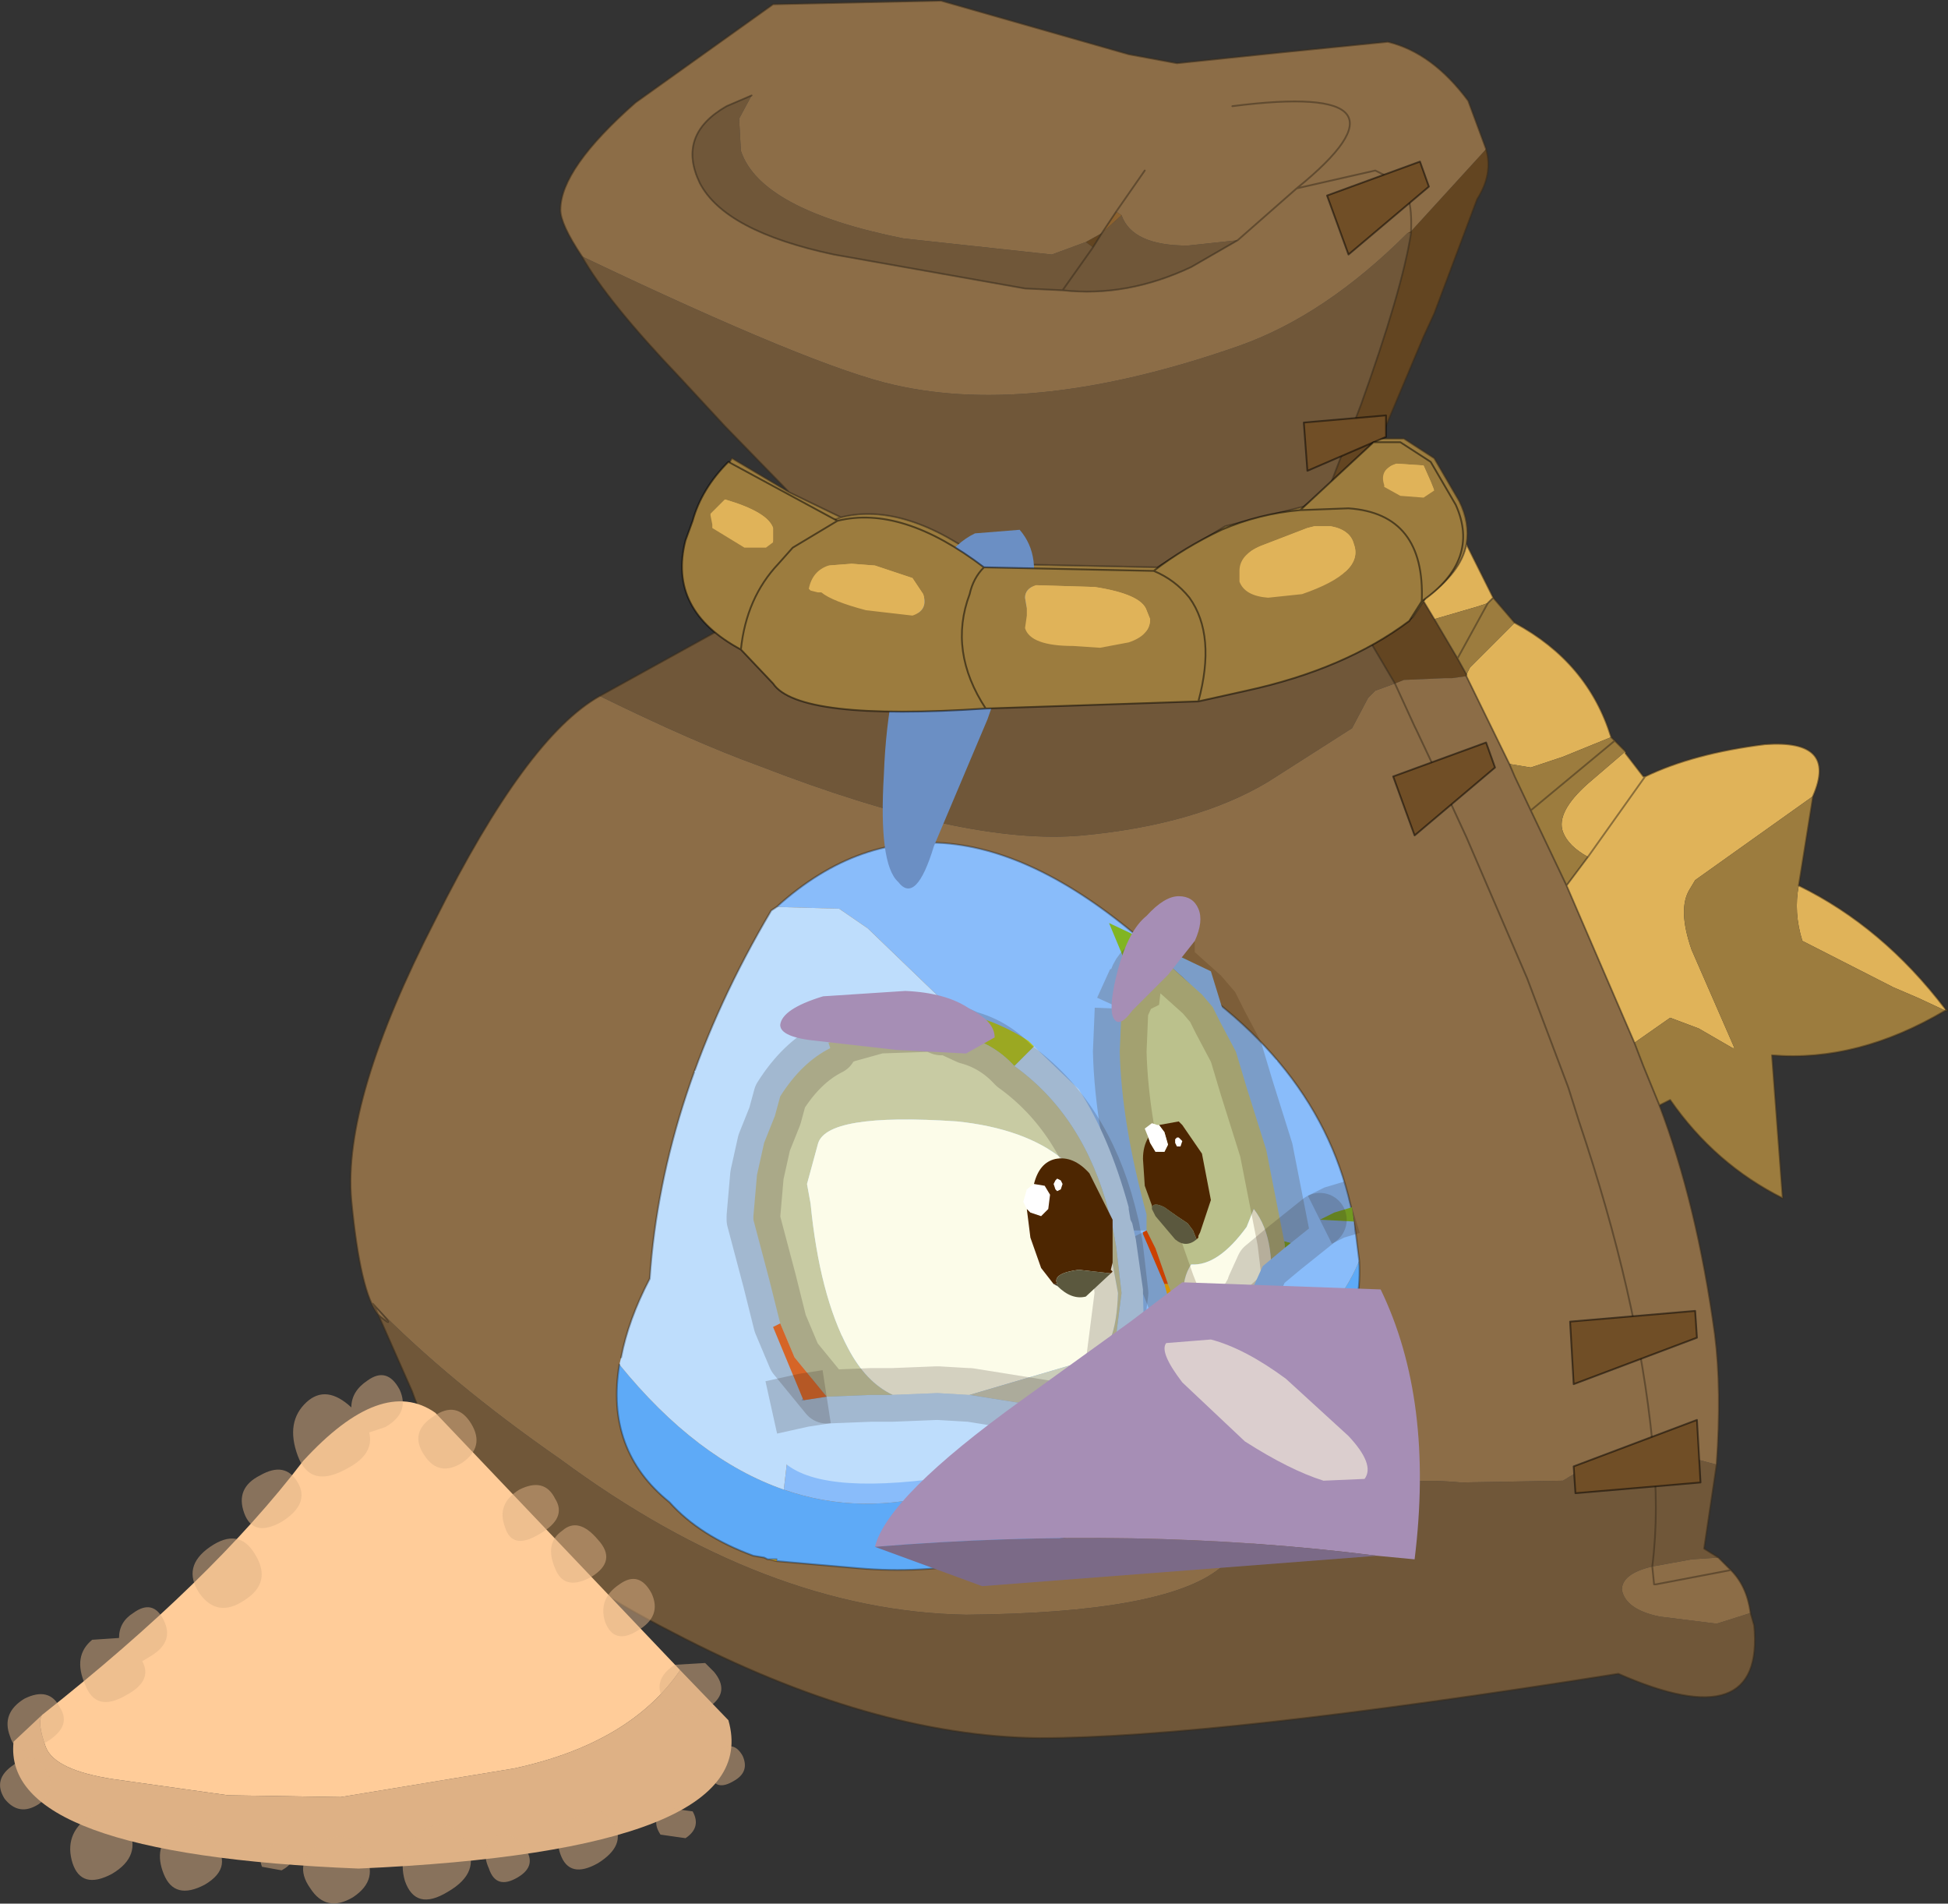 <svg viewBox="0 0 54.504 53.251" xmlns="http://www.w3.org/2000/svg" xmlns:xlink="http://www.w3.org/1999/xlink"><rect x="0" y="0" width="54.504" height="53.251" fill="#333333" stroke="none"/><g transform="translate(-373.02 -273.98)"><use transform="translate(373 273.65)" width="54.5" height="53.6" xlink:href="#a"/><use transform="translate(390.3 286.35)" width="23.65" height="32" xlink:href="#b"/></g><defs><g id="c"><path d="m12.1-14.05.75 1.5-.15.15-.3.1-1.2.35-.3-.5.05-.1q1-.7 1.15-1.5m1.35 2.2q2.05 1.1 2.7 3.2l-1.35.55-.9.3-.6-.1-1.2-2.45v-.05l.1-.2 1.25-1.25m3.1 3.6v.05l.5.65h.05q1.35-.65 3.35-.9Q22.5-8.6 21.8-7l-3.3 2.35-.15.25q-.35.55.05 1.7L19.6.05h-.05L18.6-.5l-.8-.3-1 .7-1.9-4.4.6-.8q-.55-.3-.7-.7-.2-.55.7-1.35l1.05-.9M21.4-4.5q2.35 1.15 4.1 3.45V-1l-.75-.35-.7-.3-2.55-1.3q-.25-.8-.1-1.55M11-16.35l.2.45.1.25-.3.2-.3.05-.35-.1-.15-.05-.3-.2v-.05q-.15-.45.35-.6l.75.05M5.85-13.3v-.1q0-.45.6-.7l1.3-.5h.15l.05-.05h.45l.65.5q.25.65-.8 1.15l-.65.25-.95.1q-.65-.05-.8-.45v-.2m-5.7.3 1.65.05q.95.15 1.3.45l.15.2.1.25q0 .45-.6.65l-.8.15-.75-.05q-1.2 0-1.35-.5l.05-.35v-.2l-.05-.3.3-.35M17.1-7.55 15.5-5.3l1.6-2.25m-26-7.05v-.1l-.05-.25V-15l.4-.4q1.2.35 1.35.8v.4l-.2.15H-8q-.65-.15-.9-.55m2.95 1.8-.2-.05-.05-.05.55-.65.65-.05.65.05 1.05.35.3.45q.15.45-.3.6l-1.3-.15-1.25-.5h-.1" fill="#e0b359" fill-rule="evenodd" transform="translate(28.95 29.6)"/><path d="M9.7-17h.65l.85.55.7 1.2q.3.6.2 1.2-.15.8-1.15 1.5l-.05.1-.3.45-1.15.75q-1.45.8-3.4 1.2l-1.35.3q.5-1.85-.25-2.9l-.1-.1-.9-.65.9.65.1.1q.75 1.05.25 2.9l-5.95.2q-5.25.35-5.95-.7l-.9-.95q.15-1.45 1.05-2.4l.4-.45 1-.65.25-.1-.25.1-1 .65-.4.45q-.9.95-1.05 2.4l-.7-.45q-1.25-1.05-.85-2.6l.2-.55 1-1.65 1.6.95 1.45.7q1.8-.45 4.1 1.3l4.75.1 1.9-1.15 2.2-.55.55-.05.3-.05.5.05.65.15q1.5.4 1.4 2.45.1-2.05-1.4-2.45l-.65-.15-.5-.05-.3.05-.55.05.7-.5L9.6-17h.1m3.15 4.45.6.7-1.25 1.25-.1.2-.25-.45-.65-1.1 1.2-.35.3-.1.15-.15m3.3 3.9.4.4-1.05.9q-.9.8-.7 1.35.15.4.7.7l-.6.8-1-2.1-.45-.95-.15-.35.6.1.9-.3 1.35-.55M21.8-7l-.4 2.5q-.15.75.1 1.55l2.55 1.3.7.3.75.35v-.05l.05.05h-.05Q23.05.45 20.65.25l.3 4q-1.9-.95-3.15-2.75l-.3.15-.45-1.1-.25-.65 1-.7.8.3.95.55h.05L18.4-2.7q-.4-1.15-.05-1.7l.15-.25L21.8-7M11-16.35l-.75-.05q-.5.15-.35.6v.05l.3.2.15.05.35.1.3-.05.3-.2-.1-.25-.2-.45M.15-13l-.3.35.05.3v.2l-.05.35q.15.5 1.35.5l.75.05.8-.15q.6-.2.6-.65l-.1-.25-.15-.2q-.35-.3-1.3-.45L.15-13m5.7-.3v.2q.15.4.8.45l.95-.1.65-.25q1.05-.5.8-1.15l-.65-.5h-.45l-.05.05h-.15l-1.3.5q-.6.25-.6.7v.1m10.4 4.75L13.9-6.6l2.35-1.95m-4.4-2.3.85-1.55-.85 1.55M-8.9-14.6q.25.4.9.55h.6l.2-.15v-.4q-.15-.45-1.35-.8l-.4.4v.05l.05.25v.1m2.95 1.8h.1l1.25.5 1.3.15q.45-.15.3-.6l-.3-.45-1.05-.35-.65-.05-.65.05-.55.65.05.05.2.05m4.65-.7-.3.5-.1.25q-.6 1.6.45 3.2-1.05-1.6-.45-3.2l.1-.25.3-.5" fill="#9c7c3e" fill-rule="evenodd" transform="translate(28.95 29.6)"/><path d="M12.65-25.1q.2.7-.25 1.4l-1.2 3.2-.3.65L9.7-17h-.1l-1.35 1.4.9-2.35q1.15-3.2 1.4-4.8v-.05l2.1-2.3m-2.2 2.35.1-.05v.05h-.1m-9 .25.45-.25-.25.4-.2-.15m8 11.25L10.6-12l.3-.45.3.5.65 1.1.25.45v.05h-.05l-.35.05h-.2l-1.15.05-.25.1-.65-1.1" fill="#634521" fill-rule="evenodd" transform="translate(28.95 29.6)"/><path d="m19.1 11.7-.35 2.35.4.25-.75.05-1.1.2q-.85.2-.85.65.1.55 1.05.75l1.6.2.95-.3.1.35q.3 3.15-3.8 1.35Q5 19.35.15 19.35q-4.7-.05-10.25-2.95-6.05-3.1-7.3-6.75l-.95-2.15.05.05q.55.45-.2-.35 2.15 2.2 5.25 4.35Q-7.5 15.8-1.9 15.9q5.55-.05 7.1-1.3t3.1-1.9q1.6-.7 3.65-.5l2.85-.05q.7-.45 2.3-1.1l.2.1q.3 0 .85.3l.95.25M-12.15-9.8l3.35-1.85.7.45.9.95q.7 1.05 5.95.7l5.95-.2 1.35-.3q1.95-.4 3.4-1.2l.65 1.1-.55.2-.2.2-.45.85-2.35 1.5q-2 1.2-5.2 1.5-3.25.3-9.05-1.95-1.8-.65-4.45-1.95m5.3-5.7-1.8-1.85-1.25-1.35q-2.05-2.15-2.75-3.4 6.5 3.1 8.75 3.6 3.95.9 9.65-1.1 2.4-.85 4.7-3.15h.1q-.25 1.6-1.4 4.8l-.9 2.35-.7.5-2.2.55-1.9 1.15-4.75-.1q-2.3-1.75-4.1-1.3l-1.45-.7M5.7-22.55l-1.3.75q-1.8.85-3.6.65l-1.05-.05-5.35-.95q-3.05-.65-3.75-2-.65-1.35.75-2.15l.7-.3-.35.65.05.9q.55 1.65 4.55 2.45l4.15.45.95-.35.2.15-.85 1.2.85-1.2.25-.4.55-.5q.3.85 1.85.85l1.4-.15m11.6 37.1q.2-1.6 0-3.4.2 1.8 0 3.4" fill="#705739" fill-rule="evenodd" transform="translate(28.95 29.6)"/><path d="m1.9-22.75.4-.6.15.1-.55.5m15.2 33.8h.2v.1l-.2-.1" fill="#8c622f" fill-rule="evenodd" transform="translate(28.95 29.6)"/><path d="M-12.65-22.1q-.6-.9-.6-1.3 0-1.15 2.1-3l3.85-2.75 4.7-.1 5.25 1.5L4-27.5l2.9-.3 3-.3q1.25.3 2.25 1.65l.5 1.35-2.1 2.3-.1.05q-2.3 2.3-4.7 3.15-5.7 2-9.65 1.1-2.25-.5-8.75-3.6M17.5 1.65q1.05 2.75 1.55 6.4.2 1.55.05 3.65l-.95-.25q-.55-.3-.85-.3v-.1Q16.9 7 15.25 2.1l-.3-.95L13.8-1.9l-1.7-3.95-.6-1.3-.8-1.7-.05-.1-.55-1.2.25-.1 1.15-.05h.2l.35-.05h.05l1.2 2.45.15.35.45.95 1 2.1 1.9 4.4.25.65.45 1.1m1.65 12.65.35.35q.45.45.55 1.2l-.95.3-1.6-.2q-.95-.2-1.05-.75 0-.45.85-.65l1.1-.2.75-.05m-37.5-6.8q-.5-.6-.75-3.2-.25-2.8 2.35-7.85 2.55-5.1 4.6-6.25Q-9.5-8.5-7.7-7.85-1.9-5.6 1.35-5.9q3.2-.3 5.2-1.5L8.9-8.9l.45-.85.2-.2.55-.2.55 1.2.05.1.8 1.7.6 1.3 1.7 3.95 1.15 3.05.3.95Q16.9 7 17.3 11.05h-.2q-1.6.65-2.3 1.1l-2.85.05q-2.05-.2-3.65.5-1.55.65-3.1 1.9t-7.1 1.3q-5.6-.1-11.35-4.35-3.1-2.15-5.25-4.35l.15.3-.15-.3q.75.8.2.35l-.05-.05M5.7-22.55 7.35-24l2.2-.5.6.3q.45.25.4 1.4.05-1.15-.4-1.4l-.6-.3-2.2.5-1.65 1.45-1.4.15q-1.55 0-1.85-.85l-.15-.1-.4.6-.45.25-.95.35-4.15-.45q-4-.8-4.55-2.45l-.05-.9.35-.65-.7.3q-1.4.8-.75 2.15.7 1.35 3.75 2l5.35.95 1.05.05q1.8.2 3.6-.65l1.3-.75M3.1-24.5l-.8 1.15.8-1.15m2.45-1.8q5.5-.7 1.8 2.3 3.7-3-1.8-2.3M19.5 14.65l-2.1.4h-.05l-.05-.5.05.5h.05l2.1-.4" fill="#8c6d47" fill-rule="evenodd" transform="translate(28.95 29.6)"/><path d="M16.3 7.5q-.6-.9-.6-1.3 0-1.15 2.1-3L21.65.45l4.7-.1 5.25 1.5 1.35.25 2.9-.3 3-.3q1.25.3 2.25 1.65l.5 1.35q.2.7-.25 1.4l-1.2 3.2-.3.65-1.2 2.85h.65l.85.55.7 1.2q.3.6.2 1.2l.75 1.5.6.7q2.05 1.1 2.7 3.2l.4.4m0 .05.5.65h.05q1.35-.65 3.35-.9 2.05-.15 1.35 1.45l-.4 2.5q2.35 1.15 4.1 3.45l.05.05h-.05Q52 30.05 49.6 29.85l.3 4q-1.9-.95-3.15-2.75l-.3.15Q47.5 34 48 37.65q.2 1.55.05 3.65l-.35 2.35.4.25.35.35q.45.45.55 1.2l.1.35q.3 3.15-3.8 1.35-11.35 1.8-16.2 1.8-4.7-.05-10.25-2.95-6.05-3.1-7.3-6.75l-.95-2.15q-.5-.6-.75-3.2-.25-2.8 2.35-7.85 2.55-5.1 4.6-6.25l3.35-1.85q-1.25-1.05-.85-2.6l.2-.55 1-1.65 1.6.95-1.8-1.85-1.25-1.35Q17 8.75 16.3 7.5m23.2-.7q.05-1.15-.4-1.4l-.6-.3-2.2.5-1.65 1.45-1.3.75q-1.8.85-3.6.65L28.7 8.4l-5.35-.95q-3.05-.65-3.75-2-.65-1.35.75-2.15l.7-.3m9.8 3.85.4-.6.8-1.15m7.45 1.75V6.8m0 .05q-.25 1.6-1.4 4.8L37.2 14l1.35-1.4h.1m1.25 4.45q1-.7 1.15-1.5m-1.2 1.6.05-.1Q40 15 38.5 14.6l-.65-.15-.5-.05-.3.05-.55.05-2.2.55-1.9 1.15.9.65.1.1q.75 1.05.25 2.9l1.35-.3q1.95-.4 3.4-1.2l1.15-.75.3-.45.3.5m1.5-.45.15-.15m-11.2-9.8.25-.4m-1.1 1.6.85-1.2M37.2 14l-.7.5m2.55 4.95-.65-1.1m2.65.9v-.05l-.25-.45-.65-1.1m4.3 6.65 1.6-2.25m.2 18.6q-.4-4.05-2.05-8.95l-.3-.95-1.15-3.05-1.7-3.95-.6-1.3-.8-1.7-.05-.1-.55-1.2m3.2 2.25.15.35.45.95 2.35-1.95m-2.95.65-1.2-2.45m4.7 10.25.25.65.45 1.1m-2.6-6.15.6-.8m1.3 5.2-1.9-4.4-1-2.1m-1.2-5.8-.85 1.55M36.3 5.6q3.7-3-1.8-2.3M20.85 18.4Q21 16.95 21.9 16l.4-.45 1-.65.25-.1-1.45-.7m5.6 5.95q-1.05-1.6-.45-3.2l.1-.25.3-.5q-2.3-1.75-4.1-1.3m-2.7 3.6.9.95q.7 1.05 5.95.7l5.95-.2m-13.5-1.9.7.45m-10.4 18.4.15.3.05.05q.55.45-.2-.35m35.8 3.85v.1q.2 1.8 0 3.4l.05.5h.05l2.1-.4M32.4 16.2l-4.75-.1" fill="none" stroke="#362a1b" stroke-linecap="round" stroke-linejoin="round" stroke-opacity=".502" stroke-width=".05"/><path d="m15.1 11.75 3.45-1.3.1 1.75-3.5.3-.05-.75" fill="#704e26" fill-rule="evenodd" transform="translate(28.95 29.6)"/><path d="m44.05 41.35.05.75 3.5-.3-.1-1.75z" fill="none" stroke="#000" stroke-linecap="round" stroke-linejoin="round" stroke-opacity=".502" stroke-width=".05"/><path d="m18.55 8.15-3.45 1.3L15 7.7l3.5-.3.05.75" fill="#704e26" fill-rule="evenodd" transform="translate(28.95 29.6)"/><path d="m47.5 37.75-.05-.75-3.5.3.1 1.75z" fill="none" stroke="#000" stroke-linecap="round" stroke-linejoin="round" stroke-opacity=".502" stroke-width=".05"/><path d="m12.9-7.8-2.25 1.9-.6-1.65 2.6-.95.25.7" fill="#704e26" fill-rule="evenodd" transform="translate(28.95 29.6)"/><path d="m41.85 21.8-.25-.7-2.6.95.6 1.65z" fill="none" stroke="#000" stroke-linecap="round" stroke-linejoin="round" stroke-opacity=".502" stroke-width=".05"/><path d="m9.85-17.05-2.2.95-.1-1.35 2.3-.2v.6" fill="#704e26" fill-rule="evenodd" transform="translate(28.95 29.6)"/><path d="M38.8 12.55v-.6l-2.3.2.1 1.35z" fill="none" stroke="#000" stroke-linecap="round" stroke-linejoin="round" stroke-opacity=".502" stroke-width=".05"/><path d="m11.05-24.05-2.25 1.9-.6-1.65 2.6-.95.25.7" fill="#704e26" fill-rule="evenodd" transform="translate(28.95 29.6)"/><path d="m40 5.55-.25-.7-2.6.95.6 1.65z" fill="none" stroke="#000" stroke-linecap="round" stroke-linejoin="round" stroke-opacity=".502" stroke-width=".05"/><path d="M-27.75 18.7q-.15.2.1.9.25.65 1.9.9l3.2.45 3.15.05 4.85-.8q3.25-.7 4.65-2.75l1.35 1.4Q-7.5 22.5-18.9 23q-10-.4-9.65-3.55l.8-.75" fill="#deb185" fill-rule="evenodd" transform="translate(28.95 29.6)"/><path d="M-9.9 17.45q-1.4 2.05-4.65 2.75l-4.85.8-3.15-.05-3.2-.45q-1.65-.25-1.9-.9-.25-.7-.1-.9 4.75-3.75 7.3-7.1 2.2-2.4 3.7-1.35l6.85 7.2" fill="#fc9" fill-rule="evenodd" transform="translate(28.95 29.6)"/><path d="M-8.95 17.5q.45.55-.1.95l-.2.15q-.65.4-1.05-.2-.45-.65.25-1.1l.85-.05.25.25m-3.45-2.65q-.75.4-1-.25-.3-.7.2-1.05.45-.4 1 .25.55.6-.2 1.05m1.7.45q.3.65-.4 1.05-.65.4-.9-.25-.2-.65.4-1.05.55-.4.9.25m-4.1-1.85q-.25-.65.4-1.05.7-.35 1 .25.35.55-.45 1-.75.45-.95-.2m4.5 7.85.75.1q.25.45-.2.75l-.7-.1q-.3-.45.15-.75m-2.95 1.3q-.25-.7.45-1.05.7-.4 1.05.2t-.45 1.1q-.8.45-1.05-.25m-1.05-.25q.45.55-.15.9t-.8-.25q-.25-.55.15-.85.35-.3.8.2m5.25-1.95q-.15-.45.25-.7.4-.3.65.15.2.45-.25.7-.5.3-.65-.15m-11.55-8.2q.35.6-.45 1.1-.8.45-1.05-.25t.45-1.05q.7-.4 1.05.2m.25-2.25q.55-.5 1.25.15 0-.45.45-.75.55-.4.9.25.3.65-.4 1.05l-.45.15q.15.6-.6 1-1.05.6-1.4-.35t.25-1.5m3.3 1.5q-.45-.65.25-1.1.65-.45 1.05.2t-.25 1.1q-.65.4-1.05-.2m-9.3 5.15.75-.05q0-.45.4-.7.55-.4.85.2t-.35 1l-.25.15q.3.55-.45.95-.85.5-1.15-.3-.35-.8.2-1.25m-.9 1.9q.35.55-.45 1-.75.45-.95-.2-.25-.65.4-1.05.7-.35 1 .25m.35 4.35q-.25-.8.45-1.3.7-.45 1.1.3.4.8-.45 1.3-.85.45-1.1-.3m-1.9-1.8q-.35-.55.25-.95.55-.45.9.15.35.55-.2.95-.55.35-.95-.15m5.75-7.05q.8-.55 1.25.2.5.8-.3 1.3-.75.5-1.25-.2-.5-.75.3-1.3m1.45 8.95q-.15-.4.25-.6.35-.2.55.15.2.3-.25.55l-.55-.1m-2.75.2q-.3-.75.25-1.2.5-.45 1.1.25.65.75-.2 1.25-.85.45-1.15-.3m6.75.2q-.25-.85.5-1.4.75-.5 1.2.35.45.8-.5 1.35-.9.55-1.2-.3m-1.15-.8q.45.75-.3 1.25-.75.45-1.2-.25-.5-.7.25-1.25.75-.5 1.25.25" fill="#deb185" fill-opacity=".502" fill-rule="evenodd" transform="translate(28.95 29.6)"/></g><g id="b"><path d="M394.95 315.65q4.3 1.5 9.45-2.7 5.25-.35 6.65-3.7.25 4.5-7.25 7.3-3.3 1.6-6.75 1.3l-2.3-.2v-.05h-.25l-.1-.05-.3-.05q-1.5-.55-2.35-1.5-1.8-1.45-1.4-3.85 2.15 2.65 4.6 3.5" fill="#5eaaf7" fill-rule="evenodd" transform="translate(-390.3 -286.35)"/><path d="M406 301.25q4.5 2.95 5 7.6l.05.4q-1.4 3.35-6.65 3.7-5.15 4.2-9.45 2.7l.1-.85.05-.3q.5-4.05 7.6-7.35l-.55-1.65-.55-.95-1.65-2.05-2.65-2.55-.8-.55-1.75-.05q4.65-4.2 10.75 1.4l.5.5" fill="#89bcfa" fill-rule="evenodd" transform="translate(-390.3 -286.35)"/><path d="m394.75 299.35 1.75.05.8.55 2.65 2.55 1.65 2.05.55.95.55 1.65q-7.1 3.3-7.6 7.35l-.05.3-.1.85q-2.45-.85-4.6-3.5l.05-.2q.2-1.05.8-2.2.35-5.15 3.4-10.3l.15-.1" fill="#beddfc" fill-rule="evenodd" transform="translate(-390.3 -286.35)"/><path d="m394.75 317.65-.2-.05h.2v.05" fill="#fecf30" fill-rule="evenodd" transform="translate(-390.3 -286.35)"/><path d="m20.75 22.9-.05-.4q-.5-4.65-5-7.6m-.5-.5Q9.1 8.8 4.45 13m16.3 9.9q.25 4.5-7.25 7.3-3.3 1.6-6.75 1.3l-2.3-.2-.2-.05H4.2l-.1-.05-.3-.05q-1.5-.55-2.35-1.5-1.8-1.45-1.4-3.85m.05-.2q.2-1.05.8-2.2.35-5.15 3.4-10.3l.15-.1m-.2 18.25h.2" fill="none" stroke="#000" stroke-linecap="round" stroke-linejoin="round" stroke-opacity=".302" stroke-width=".05"/><path d="m404.15 302.15.05-.05q.2-.9.35-1.1l-.5-1.2 1.8.85-.15.25-.2-.05h-.2v.05h-.1q-.4.25-.45.7l-.1.05-.25.55-.25-.05m5 6.6-.05 1.2-.15-1.25.2.05" fill="#81b522" fill-rule="evenodd" transform="translate(-390.3 -286.35)"/><path d="m404.15 302.15.25.05-.05 1.2q.05 2 .75 4.55v.45l-.1.05-.45-.85-.25-1.25q-.45-1.7-.45-2.95l.3-1.25m1.55-1.25.15-.25 1.05.5.4 1.3q.45.6 1.45 1.2 0 2.5.4 5.1l-.2-.05-.5-2.55-.55-1.75-.3-1-.45-.85-.2-.4-.3-.35-.95-.85v-.05" fill="#89bcfa" fill-rule="evenodd" transform="translate(-390.3 -286.35)"/><path d="m404.4 302.2.25-.55.1-.05q.05-.45.45-.7h.1l.2-.05.2.05v.05l.95.85.3.35.2.4.45.85.3 1 .55 1.75.5 2.55.15 1.25-.6.55q.3-1.8-.4-2.7l-.2.5q-.8 1.1-1.55 1.05-.5.75.15 2.1l.05.05.65.95-.15.3-.45-.5-.15-.45-.75-1.9-.35-1-.25-.5v-.45q-.7-2.55-.75-4.55l.05-1.2" fill="#bbc18c" fill-rule="evenodd" transform="translate(-390.3 -286.35)"/><path d="m405 308.45.1-.05.25.5.35 1h-.1l-.6-1.4v-.05" fill="#ed4900" fill-rule="evenodd" transform="translate(-390.3 -286.35)"/><path d="m405.7 309.9.75 1.9-.25.3-.6-2.2h.1" fill="#fdb102" fill-rule="evenodd" transform="translate(-390.3 -286.35)"/><path d="m408.5 310.5-.35.25-.25.4q-1.05.9-1.35.35l-.05-.05q-.65-1.35-.15-2.1.75.05 1.55-1.05l.2-.5q.7.9.4 2.7" fill="#fcfce9" fill-rule="evenodd" transform="translate(-390.3 -286.35)"/><path d="M407.9 311.15q-.4.5-.7 1.3l-.65-.95q.3.55 1.35-.35" fill="#cacdba" fill-rule="evenodd" transform="translate(-390.3 -286.35)"/><path d="m14.1 15.85.25-.55.1-.05q.05-.45.45-.7h.1l.2-.05.2.05v.05l.95.85.3.35.2.4.45.85.3 1 .55 1.75.5 2.55.15 1.25-.6.55-.35.25-.25.4q-.4.5-.7 1.3l-.15.3v1m-1.95-5.35v-.45q-.7-2.55-.75-4.55l.05-1.2m.7 6.2.25.5.35 1 .75 1.9.15.45.45.5h-.1l.1.05" fill="none" stroke="#422401" stroke-miterlimit="3" stroke-opacity=".2" stroke-width="1.5"/><path d="m409.95 308.1.95.05q.2 3-3.45 4.7l-.45-.8v-.1h-.1l.25-.45.15-.1.8-1.4v-.05l.25-.55.6-.5 1-.8" fill="#89bcfa" fill-rule="evenodd" transform="translate(-390.3 -286.35)"/><path d="m410.9 308.15-.95-.05.4-.2.5-.15.05.4m-3.9 3.9.45.8-.8.3.35-1.1" fill="#81b522" fill-rule="evenodd" transform="translate(-390.3 -286.35)"/><path d="m19.65 21.75-1 .8-.6.5-.25.55v.05l-.8 1.4-.15.1-.25.45h.1" fill="none" stroke="#332720" stroke-linecap="round" stroke-linejoin="round" stroke-opacity=".2" stroke-width="1.5"/><path d="M16.7 25.6v.1m3.85-4.3-.5.15-.4.2m-3.3 5.05.35-1.1" fill="none" stroke="#332720" stroke-miterlimit="3" stroke-opacity=".2" stroke-width="1.5"/><path d="m405.45 305.45.55-.1.1.1.55.8.25 1.3-.3.9-.05.1v.05l-.05.05-.1-.25-.15-.2-.3-.2-.35-.25q-.3-.15-.35 0v-.05l-.2-.55-.05-.75q0-.35.15-.6l.05.15.15.25h.25l.1-.2-.1-.35-.15-.2" fill="#4d2601" fill-rule="evenodd" transform="translate(-390.3 -286.35)"/><path d="m405.45 305.45.15.2.1.35-.1.2h-.25l-.15-.25-.05-.15-.1-.25.2-.15.15.05h.05" fill="#fff" fill-rule="evenodd" transform="translate(-390.3 -286.35)"/><path d="M405.25 307.75q.05-.15.35 0l.35.25.3.2.15.2.1.25q-.3.25-.6 0l-.55-.65-.1-.2v-.05" fill="#5b583e" fill-rule="evenodd" transform="translate(-390.3 -286.35)"/><path d="m406 305.8.1.1-.05.15h-.1l-.05-.1v-.1l.05-.05h.05" fill="#fff" fill-rule="evenodd" transform="translate(-390.3 -286.35)"/><path d="m401.95 303.25 1.25 1.2q.85 1.3 1.4 3.3v.05l.05.3.05.1.1.45.2 1.4v.1l.05 1.9-.9.05.25-1.95-.15-1.3-.1-.55-.1-.4q-.7-2.7-2.65-4.1l.55-.55m1.85 11.15q-10.05 2.6-9.2-1.05l.9-.2.65-.1 1.25-.05h.6l1.25-.05.85.05h.05l2.5.4.25-.05.45.05-.05.1h.15l.6.2-.25.7m-9.15-3.3-1.05-2.9-.05-.15-.55-1.35 1.1-.8-1.65-1.95q4.2-2.25 7.15-1.7l-.15.45-.1.05-.25-.1-1.5.05-.9.25-.5.2.05.15q-.8.4-1.4 1.35l-.15.55-.3.75-.2.9-.1 1.15v.1l.45 1.7.3 1.2-.2.1" fill="#beddfc" fill-rule="evenodd" transform="translate(-390.3 -286.35)"/><path d="m401.95 303.25-.55.55q-.55-.6-1.3-.8l-.65-.3.15-.45q1.2.2 2.2.85l.15.15m2.2 8.85.9-.05v2l-1.25.35.25-.7-.45-.15.35-.85.2-.6m.9 1.95-1-.35 1 .35" fill="#b5c923" fill-rule="evenodd" transform="translate(-390.3 -286.35)"/><path d="M401.4 303.8q1.95 1.4 2.65 4.1l.1.4.1.55.15 1.3-.25 1.95-.2.6-.35.85-.15-.05h-.15l.05-.1-.45-.05.1-.25.55-1.1q.7-.2.75-1.85l-.25-1.35q-.45-3.05-4.25-3.45-3.7-.25-3.9.65l-.3 1.1.1.55q.25 2.55 1.05 4.05.5.95 1.25 1.3h-.6l-1.25.05-.9-1.1-.4-.95-.3-1.2-.45-1.7v-.1l.1-1.15.2-.9.3-.75.15-.55q.6-.95 1.4-1.35l-.05-.15.5-.2.9-.25 1.5-.05.25.1h.1v-.05l.65.3q.75.2 1.3.8" fill="#c8cba3" fill-rule="evenodd" transform="translate(-390.3 -286.35)"/><path d="M398 313q-.75-.35-1.25-1.3-.8-1.5-1.05-4.05l-.1-.55.3-1.1q.2-.9 3.9-.65 3.8.4 4.25 3.45l.25 1.35q-.05 1.65-.75 1.85l-3.4 1h-.05l-.85-.05-1.25.05" fill="#fcfce9" fill-rule="evenodd" transform="translate(-390.3 -286.35)"/><path d="m400.15 313 3.4-1-.55 1.1-.1.25-.25.05-2.5-.4" fill="#cacdba" fill-rule="evenodd" transform="translate(-390.3 -286.35)"/><path d="M399.45 302.7v.05h-.1l.1-.05" fill="#786c43" fill-rule="evenodd" transform="translate(-390.3 -286.35)"/><path d="m395.5 313.15-.85-2.05.2-.1.4.95.9 1.1-.65.1" fill="#ff7629" fill-rule="evenodd" transform="translate(-390.3 -286.35)"/><path d="M11.1 17.45q1.95 1.4 2.65 4.1l.1.4.1.55.15 1.3-.25 1.95m-6.15.9 1.25-.05.85.05h.05m2.75.35.45.05-.05.1m.3.05.35-.85.2-.6M12.6 27l-.25.05-2.5-.4m-.7-10.3.65.3q.75.2 1.3.8M9.05 16.4l-.25-.1-1.5.05-.9.25-.5.2.05.15q-.8.4-1.4 1.35l-.15.55-.3.75-.2.9-.1 1.15v.1l.45 1.7.3 1.2.4.95.9 1.1 1.25-.05h.6M9.05 16.4l.1-.05" fill="none" stroke="#332720" stroke-linecap="round" stroke-linejoin="round" stroke-opacity=".2" stroke-width="1.5"/><path d="m4.3 27 .9-.2.65-.1m7.15.45h.15l.15.05m.45.15-.45-.15m.45.15 1 .35" fill="none" stroke="#332720" stroke-miterlimit="3" stroke-opacity=".2" stroke-width="1.5"/><path d="m401.75 307.8-.1-.2.1-.35.2-.15.3.05.15.25-.05.4-.2.2-.3-.1-.1-.1" fill="#fff" fill-rule="evenodd" transform="translate(-390.3 -286.35)"/><path d="M401.95 307.1q.15-.6.6-.7.5-.1.95.4l.65 1.3v1.2l-.05.2.05.05-.05.05-.9-.1q-.75.1-.6.4h-.1l-.35-.45-.3-.85-.1-.8.1.1.3.1.2-.2.05-.4-.15-.25-.3-.05" fill="#4d2601" fill-rule="evenodd" transform="translate(-390.3 -286.35)"/><path d="m404.1 309.6-.7.65q-.4.1-.8-.3v-.05q-.15-.3.6-.4l.9.1" fill="#5b583e" fill-rule="evenodd" transform="translate(-390.3 -286.35)"/><path d="m402.6 309.95-.1-.05h.1v.05" fill="url(#d)" fill-rule="evenodd" transform="translate(-390.3 -286.35)"/><path d="m402.6 306.95.1.05.05.1-.05.15-.1.05-.05-.05-.05-.15.05-.1.05-.05" fill="#fff" fill-rule="evenodd" transform="translate(-390.3 -286.35)"/><path d="M397.5 317.25q.35-1.4 4.1-4.1l3.05-2.2 1.45-1.1 5.55.2q1.5 3.1.95 7.55l-1.05-.1q-6.7-.85-14.05-.25" fill="#a68eb5" fill-rule="evenodd" transform="translate(-390.3 -286.35)"/><path d="M397.5 317.25q7.35-.6 14.05.25l-11.05.85-3-1.1" fill="#7b6a87" fill-rule="evenodd" transform="translate(-390.3 -286.35)"/><path d="m407.85 314.3-1.75-1.65q-.65-.85-.45-1.1l1.25-.1q.95.25 2.1 1.1l1.75 1.6q.75.8.45 1.2l-1.15.05q-.95-.3-2.2-1.1" fill="#fff8e0" fill-opacity=".6" fill-rule="evenodd" transform="translate(-390.3 -286.35)"/><path d="M406.55 299.4q.15.35-.1.9l-.75.95-1 1q-.4.55-.55.15-.1-.35.15-1.3.3-1.1.8-1.5.5-.55.9-.55t.55.35M396.05 301.85l2.3-.15q1.15.05 1.8.5.7.35.7.8l-.8.45-1.95-.1-2.2-.25q-1.05-.1-1.05-.45.05-.45 1.2-.8" fill="#a68eb5" fill-rule="evenodd" transform="translate(-390.3 -286.35)"/><path d="M401.55 288.8q.65.75.25 2l-1.15 3.3-1.5 3.55q-.5 1.65-1 1-.55-.5-.4-3 .1-2.7.9-4.35.6-1.9 1.65-2.4l1.25-.1" fill="#6b8fc4" fill-rule="evenodd" transform="translate(-390.3 -286.35)"/><path d="M392.95 288.65v.1l.9.55h.6l.2-.15v-.4q-.15-.45-1.35-.8l-.4.4v.05l.05.25m.8 3.5q-2.05-1.1-1.55-3.05l.2-.55q.25-.9 1-1.65l3.05 1.65-1.25.75-.4.45q-.9.95-1.05 2.4.15-1.45 1.05-2.4l.4-.45 1.25-.75q1.8-.45 4.1 1.3l4.75.1q.85-.65 1.9-1.15 1.05-.45 2.2-.55l2.05-1.9h.75l.85.55.7 1.2q.7 1.55-.95 2.7l-.35.55q-1.8 1.35-4.55 1.95l-1.35.3-5.95.2q-5.25.35-5.95-.7l-.9-.95m1.9-1.7.05.05.2.05h.1q.3.25 1.25.5l1.3.15q.45-.15.3-.6l-.3-.45-1.05-.35-.65-.05-.65.05q-.45.15-.55.65m4.9-.6q-.3.3-.4.75-.6 1.6.45 3.2-1.05-1.6-.45-3.2.1-.45.4-.75m4.55 1.2q-.15-.45-1.45-.65l-1.65-.05q-.3.1-.3.35l.05.3v.2l-.05.35q.15.5 1.35.5l.75.05.8-.15q.6-.2.6-.65l-.1-.25m.2-1.1q.6.25 1 .75.75 1.05.25 2.9.5-1.85-.25-2.9-.4-.5-1-.75m7.55-2.95-.75-.05q-.5.15-.35.6v.05l.45.25.65.05.3-.2-.1-.25-.2-.45m-3.25 1.75-1.3.5q-.6.25-.6.7v.3q.15.4.8.45l.95-.1q1.75-.6 1.45-1.4-.1-.4-.65-.5h-.45l-.2.05m3.2 2.05q.1-2.45-2.05-2.6l-1.35.05 1.35-.05q2.15.15 2.05 2.6" fill="#9c7c3e" fill-rule="evenodd" transform="translate(-390.3 -286.35)"/><path d="m395.65 290.45.05.05-.05-.05" fill="#bd974b" fill-rule="evenodd" transform="translate(-390.3 -286.35)"/><path d="m392.95 288.65-.05-.25v-.05l.4-.4q1.2.35 1.35.8v.4l-.2.15h-.6l-.9-.55v-.1m2.75 1.85-.05-.05q.1-.5.55-.65l.65-.05.65.05 1.05.35.3.45q.15.45-.3.6l-1.3-.15q-.95-.25-1.25-.5h-.1l-.2-.05m9.4.55.1.25q0 .45-.6.65l-.8.15-.75-.05q-1.2 0-1.35-.5l.05-.35v-.2l-.05-.3q0-.25.3-.35l1.65.05q1.3.2 1.45.65m4.5-2.3.2-.05h.45q.55.1.65.5.3.8-1.45 1.4l-.95.1q-.65-.05-.8-.45v-.3q0-.45.6-.7l1.3-.5m3.25-1.75.2.45.1.25-.3.2-.65-.05-.45-.25v-.05q-.15-.45.35-.6l.75.05" fill="#e0b359" fill-rule="evenodd" transform="translate(-390.3 -286.35)"/><path d="M6.15 2.2 3.1.55q-.75.75-1 1.65l-.2.55Q1.4 4.7 3.45 5.8 3.6 4.35 4.5 3.4l.4-.45 1.25-.75q1.8-.45 4.1 1.3l4.75.1q.85-.65 1.9-1.15 1.05-.45 2.2-.55L21.15 0h.75l.85.55.7 1.2q.7 1.55-.95 2.7l-.35.55q-1.8 1.35-4.55 1.95l-1.35.3-5.95.2q-5.25.35-5.95-.7l-.9-.95m6.85 1.65q-1.05-1.6-.45-3.2.1-.45.4-.75m6 3.75q.5-1.85-.25-2.9-.4-.5-1-.75m4.1-1.7 1.35-.05q2.15.15 2.05 2.6" fill="none" stroke="#000" stroke-linecap="round" stroke-linejoin="round" stroke-opacity=".502" stroke-width=".05"/></g><radialGradient id="d" cx="0" cy="0" r="819.2" gradientTransform="matrix(-.002 .001 .001 .002 403 308.35)" gradientUnits="userSpaceOnUse"><stop stop-color="#453929" offset=".212"/><stop stop-color="#252016" offset=".525"/></radialGradient><use width="54.5" height="53.6" xlink:href="#c" id="a"/></defs></svg>